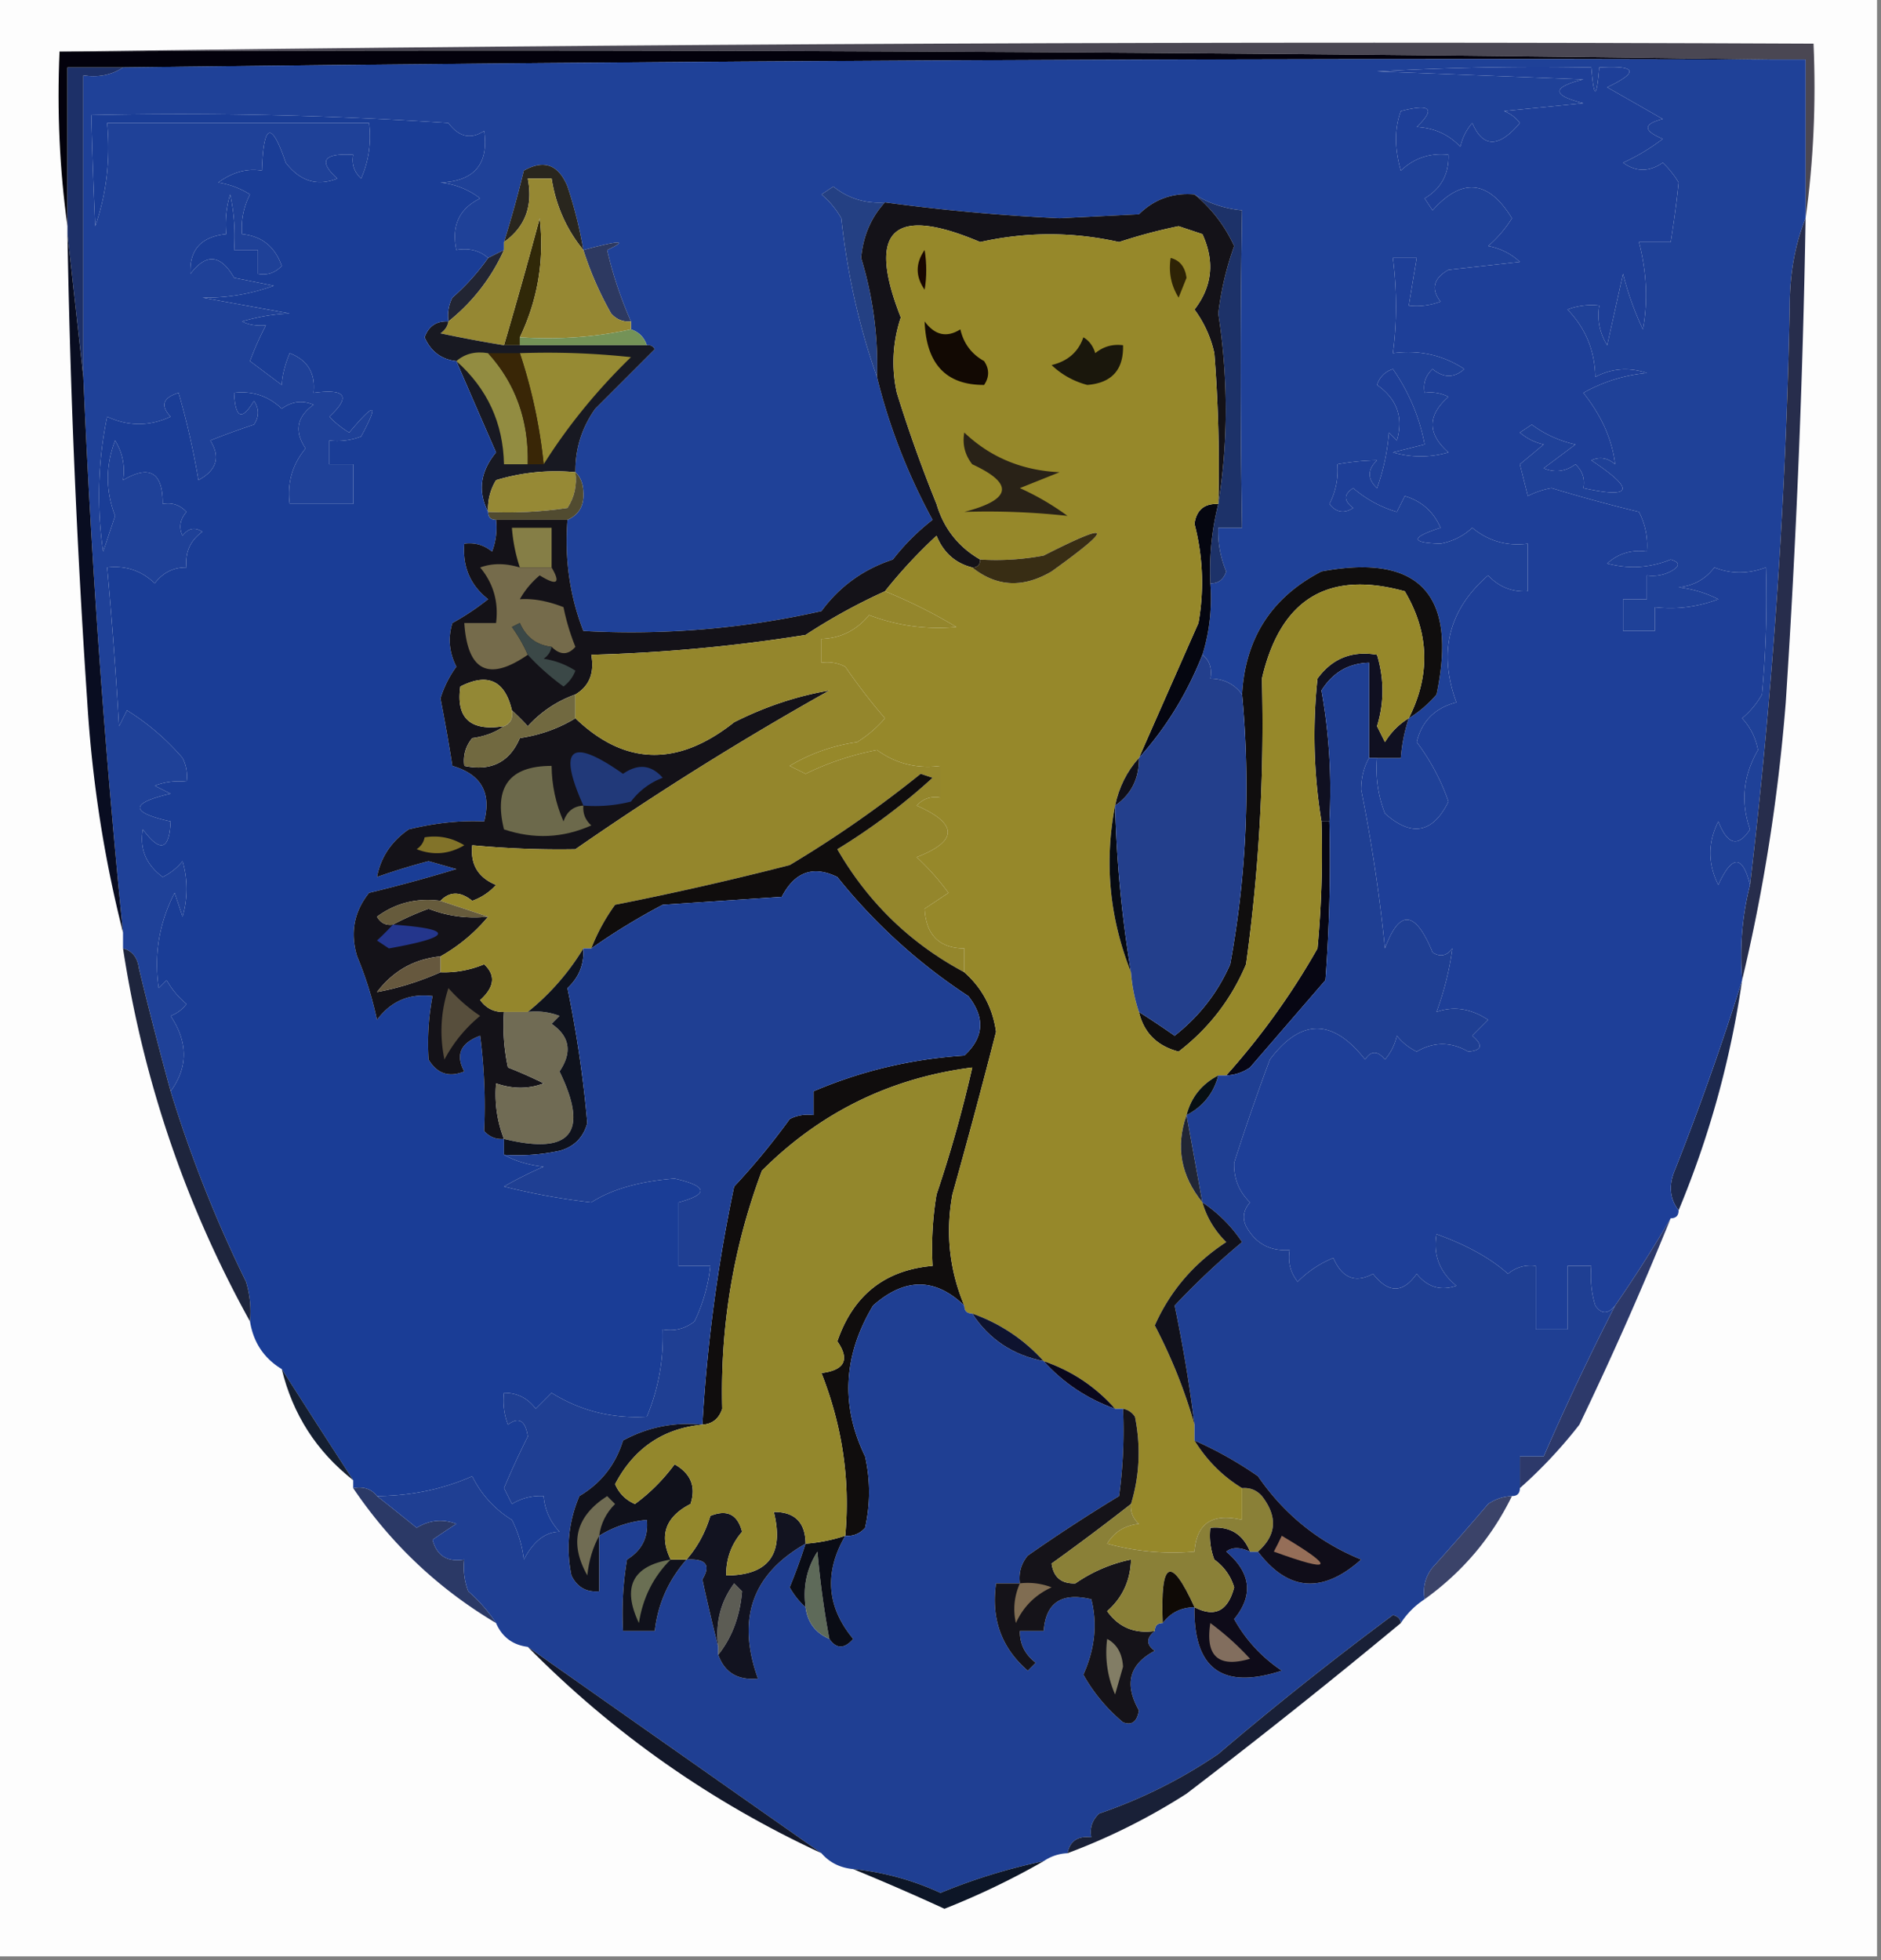 <svg xmlns="http://www.w3.org/2000/svg" width="237" height="247" style="shape-rendering:geometricPrecision;text-rendering:geometricPrecision;image-rendering:optimizeQuality;fill-rule:evenodd;clip-rule:evenodd"><rect width="100%" height="100%" fill="#808080" stroke="none"/><path style="opacity:1" fill="#fdfdfd" d="M-.5-.5h237v247H-.5V-.5z"/><path style="opacity:1" fill="#4a4753" d="M7.5 6.5c73.498-1 147.165-1.333 221-1 .325 7.52-.008 14.852-1 22v-20h-4c-71.831-1-143.831-1.333-216-1z"/><path style="opacity:1" fill="#03010c" d="M7.5 6.5c72.169-.333 144.169 0 216 1-69.337-.19-138.67.144-208 1h-7v20c-.992-7.148-1.325-14.48-1-22z"/><path style="opacity:1" fill="#1f4198" d="M223.5 7.5h4v20c-1.322 3.268-1.989 6.935-2 11a745.432 745.432 0 0 1-5 73c-.939-3.808-2.272-3.808-4 0-1.333-2.667-1.333-5.333 0-8 1.168 2.969 2.501 3.302 4 1-1.205-3.425-.871-6.758 1-10-.29-1.544-.956-2.877-2-4a10.756 10.756 0 0 0 2.5-3c.499-5.323.666-10.656.5-16-2.252.833-4.419.833-6.5 0-1.098 1.468-2.598 2.3-4.5 2.5 1.756.202 3.422.702 5 1.5a16.868 16.868 0 0 1-8 1v3h-4v-4h3v-3a4.932 4.932 0 0 0 3-.5c1.196-.654 1.196-1.154 0-1.5-2.603 1.062-5.27 1.228-8 .5 1.405-1.27 3.071-1.77 5-1.5a9.107 9.107 0 0 0-1-5 197.988 197.988 0 0 1-11-3 10.31 10.31 0 0 0-3 1l-1-4 3-2.5a6.807 6.807 0 0 1-3-1.5l1.5-1a14.317 14.317 0 0 0 5.5 2.5l-4 3c1.399.595 2.732.428 4-.5.886.825 1.219 1.825 1 3 6.229 1.361 6.562.194 1-3.5 1.049-.492 2.049-.326 3 .5-.371-3.108-1.704-6.108-4-9a19.886 19.886 0 0 1 8-2.5c-2.269-.758-4.436-.591-6.5.5-.059-3.322-1.226-6.156-3.5-8.5a8.435 8.435 0 0 1 4-.5c-.285 1.788.048 3.455 1 5l2-9a38.072 38.072 0 0 0 2.5 7c.654-3.522.487-7.188-.5-11h4c.441-2.731.774-5.231 1-7.5a11.392 11.392 0 0 0-2-2.5c-1.698 1.18-3.365 1.18-5 0a25.866 25.866 0 0 0 5-3c-2.491-1.04-2.491-1.874 0-2.5a2026.472 2026.472 0 0 0-7-4c4.054-1.941 3.72-2.775-1-2.5-.333 4-.667 4-1 0a364.94 364.94 0 0 0-27 .5l26 1c-4 1-4 2 0 3l-10 1a4.451 4.451 0 0 1 2 1.5c-2.647 3.148-4.647 3.148-6 0a6.802 6.802 0 0 0-1.5 3c-1.44-1.546-3.273-2.379-5.5-2.5 2.418-2.31 1.752-2.976-2-2-.802 2.192-.802 4.692 0 7.5 1.673-1.586 3.673-2.253 6-2 .076 2.423-.924 4.256-3 5.5l1 1.5c3.717-4.155 7.05-3.822 10 1a14.984 14.984 0 0 1-3 3.5c1.544.29 2.877.956 4 2l-9 1c-1.894 1.08-2.227 2.413-1 4a8.435 8.435 0 0 1-4 .5l1-6h-3c.52 4.153.52 8.153 0 12 3.307-.437 6.307.23 9 2-1.276 1.145-2.609 1.145-4 0-.886.825-1.219 1.825-1 3a4.932 4.932 0 0 1 3 .5c-2.667 2.333-2.667 4.667 0 7a12.5 12.5 0 0 1-7 0l4-1c-.645-3.43-1.979-6.597-4-9.5-1 .333-1.667 1-2 2 2.521 1.76 3.354 4.093 2.5 7l-1-1a26.722 26.722 0 0 1-1.5 7c-1.231-1.15-1.231-2.317 0-3.5a29.822 29.822 0 0 0-5 .5 9.107 9.107 0 0 1-1 5c.865 1.083 1.865 1.25 3 .5-1.211-.893-1.211-1.726 0-2.5a14.815 14.815 0 0 0 5.5 3l1-2c2.13.64 3.63 1.974 4.5 4-3.786 1.23-3.786 1.896 0 2 1.544-.29 2.877-.956 4-2 2.023 1.673 4.356 2.34 7 2v6c-1.984.117-3.65-.55-5-2-4.977 4.323-6.311 9.656-4 16-2.69.69-4.357 2.357-5 5a27.105 27.105 0 0 1 4 7.5c-1.967 3.99-4.634 4.49-8 1.5a15.418 15.418 0 0 1-1-7h3a20.691 20.691 0 0 1 1-5 14.694 14.694 0 0 0 3.5-3c2.659-12.615-2.174-17.781-14.5-15.5-6.276 3.248-9.609 8.415-10 15.5-.967-1.306-2.301-1.973-4-2 .237-1.291-.096-2.291-1-3 .903-2.891 1.236-5.891 1-9 .997.03 1.664-.47 2-1.5a12.993 12.993 0 0 1-1-5.5h3a1201.284 1201.284 0 0 1 0-40c-2.185-.204-4.185-.87-6-2-2.726-.236-5.059.597-7 2.5l-10 .5a251.346 251.346 0 0 1-22-2c-2.454.18-4.621-.487-6.5-2l-1.5 1a10.756 10.756 0 0 1 2.5 3c.77 7.078 2.27 13.745 4.5 20 1.518 6.203 3.851 12.203 7 18a28.071 28.071 0 0 0-5 5c-3.723 1.23-6.723 3.398-9 6.5a108.737 108.737 0 0 1-30 2.5c-1.713-4.424-2.38-9.09-2-14 1.447-.634 2.113-1.8 2-3.5-.028-1.07-.361-1.903-1-2.5-.04-2.925.793-5.591 2.5-8l7.5-7.5c-.228-.399-.562-.565-1-.5-.333-1-1-1.667-2-2v-1a49.772 49.772 0 0 1-3-9c2.689-1.25 1.689-1.25-3 0a53.081 53.081 0 0 0-2-8c-1.128-2.764-2.962-3.43-5.5-2a140.474 140.474 0 0 1-2.5 9v1l-2 1c-1.068-.934-2.401-1.268-4-1-.645-3.047.355-5.213 3-6.5-1.45-1.117-3.116-1.784-5-2 4.267-.17 6.1-2.337 5.5-6.5-1.68 1.103-3.18.77-4.5-1a507.132 507.132 0 0 0-45-1c.126 4.826.293 9.492.5 14 1.43-4.135 1.93-8.468 1.5-13h33a13.117 13.117 0 0 1-1 7c-.886-.825-1.219-1.825-1-3-3.757-.214-4.424.786-2 3-2.535 1.003-4.702.337-6.5-2-1.798-5.31-2.798-4.976-3 1-1.874-.31-3.707.19-5.5 1.5 1.438.219 2.771.719 4 1.5a9.106 9.106 0 0 0-1 5c2.473.236 4.14 1.57 5 4-.825.886-1.825 1.219-3 1v-3h-3a24.939 24.939 0 0 0-.5-7c-.494 1.634-.66 3.3-.5 5-3.157.317-4.657 1.984-4.5 5 1.974-2.618 3.807-2.452 5.5.5l5 1a24.874 24.874 0 0 1-9 1.5l11 2c-1.924.067-3.924.4-6 1 .762.41 1.762.577 3 .5a37.12 37.12 0 0 0-2 4.5l4 3c.054-1.187.387-2.52 1-4 2.273.875 3.273 2.542 3 5 4.084-.555 4.75.445 2 3a11.383 11.383 0 0 0 2.5 2c3.297-3.934 3.797-3.768 1.5.5a8.434 8.434 0 0 1-4 .5v3h3v5h-8c-.34-2.644.327-4.977 2-7-1.453-2.144-1.12-3.977 1-5.5-1.399-.595-2.732-.428-4 .5-1.679-1.605-3.679-2.271-6-2 .15 3.218.984 3.551 2.5 1 .667 1 .667 2 0 3a99.82 99.82 0 0 0-5.5 2c1.303 2.09.803 3.756-1.5 5a96.39 96.39 0 0 0-2.5-11c-1.981.605-2.315 1.605-1 3-2.668 1.238-5.334 1.238-8 0a48.728 48.728 0 0 0-.5 17l1.5-4.5c-1.21-3.174-1.21-6.341 0-9.5.952 1.545 1.285 3.212 1 5 3.361-1.984 5.028-.984 5 3 1.175-.219 2.175.114 3 1-.826.951-.992 1.951-.5 3 .718-.95 1.55-1.117 2.5-.5-1.537 1.11-2.203 2.61-2 4.5-1.643-.02-2.976.647-4 2-1.679-1.605-3.679-2.271-6-2 .61 6.65 1.11 13.316 1.5 20l1-2a30.318 30.318 0 0 1 7 6c.483.948.65 1.948.5 3a8.434 8.434 0 0 0-4 .5l2 1c-5.152 1.194-5.152 2.36 0 3.5-.156 3.635-1.322 3.968-3.5 1-.436 2.436.397 4.436 2.5 6a7.253 7.253 0 0 0 2.5-2 12.5 12.5 0 0 1 0 7l-1-3c-1.953 3.807-2.62 7.807-2 12l1-1a10.76 10.76 0 0 0 2.5 3 4.458 4.458 0 0 1-2 1.5c2.205 3.321 2.205 6.488 0 9.5a539.83 539.83 0 0 1-4-15.5c-.184-1.376-.85-2.209-2-2.5v-2a1234.191 1234.191 0 0 1-5-70v-38c1.915.284 3.581-.049 5-1 69.33-.856 138.663-1.19 208-1z"/><path style="opacity:1" fill="#1d3068" d="M15.5 8.5c-1.419.951-3.085 1.284-5 1v38l-2-18v-21h7z"/><path style="opacity:1" fill="#29261e" d="M73.5 31.5c-2.125-2.588-3.458-5.588-4-9h-3c.672 3.442-.328 6.109-3 8a140.474 140.474 0 0 0 2.5-9c2.538-1.43 4.372-.764 5.5 2a53.081 53.081 0 0 1 2 8z"/><path style="opacity:1" fill="#2d3961" d="M79.5 40.5c-.996.086-1.83-.248-2.5-1a42.28 42.28 0 0 1-3.5-8c4.689-1.25 5.689-1.25 3 0a49.772 49.772 0 0 0 3 9z"/><path style="opacity:1" fill="#222533" d="M63.5 31.5a24.18 24.18 0 0 1-7 9 4.932 4.932 0 0 1 .5-3 28.269 28.269 0 0 0 4.5-5l2-1z"/><path style="opacity:1" fill="#302808" d="M65.5 42.5v1h-2a675.546 675.546 0 0 0 4.5-16c.605 5.246-.229 10.246-2.5 15z"/><path style="opacity:1" fill="#968833" d="M73.5 31.5a42.28 42.28 0 0 0 3.5 8c.67.752 1.504 1.086 2.5 1v1c-4.47.986-9.137 1.32-14 1 2.271-4.754 3.105-9.754 2.5-15a675.546 675.546 0 0 1-4.5 16 168.19 168.19 0 0 1-8-1.5c.556-.383.89-.883 1-1.5a24.18 24.18 0 0 0 7-9v-1c2.672-1.891 3.672-4.558 3-8h3c.542 3.412 1.875 6.412 4 9z"/><path style="opacity:1" fill="#1d3269" d="M150.5 24.5c1.815 1.13 3.815 1.796 6 2a1201.284 1201.284 0 0 0 0 40h-3c-.067 1.9.267 3.734 1 5.5-.336 1.03-1.003 1.53-2 1.5a34.163 34.163 0 0 1 1-10c1.253-7.845 1.253-15.845 0-24a38.697 38.697 0 0 1 2-8.5c-1.191-2.578-2.857-4.745-5-6.5z"/><path style="opacity:1" fill="#244083" d="M111.5 25.5c-1.741 1.886-2.741 4.22-3 7a45.944 45.944 0 0 1 2 15c-2.23-6.255-3.73-12.922-4.5-20a10.756 10.756 0 0 0-2.5-3l1.5-1c1.879 1.513 4.046 2.18 6.5 2z"/><path style="opacity:1" fill="#749257" d="M79.5 41.5c1 .333 1.667 1 2 2h-16v-1c4.863.32 9.53-.014 14-1z"/><path style="opacity:1" fill="#181922" d="M56.5 40.5c-.11.617-.444 1.117-1 1.5a168.19 168.19 0 0 0 8 1.5h18c.438-.065.772.101 1 .5L75 51.5c-1.707 2.409-2.54 5.075-2.5 8a25.87 25.87 0 0 0-10 1 6.845 6.845 0 0 0-1 4c-1.326-2.58-.993-5.08 1-7.5a2146.26 2146.26 0 0 1-5-11.5c-1.884-.212-3.217-1.212-4-3 .505-1.419 1.505-2.085 3-2z"/><path style="opacity:1" fill="#968a33" d="M65.5 44.5c4.678-.166 9.345 0 14 .5-4.303 4.182-7.97 8.682-11 13.5a65.485 65.485 0 0 0-3-14z"/><path style="opacity:1" fill="#928c41" d="M57.5 45.5c1.068-.934 2.401-1.268 4-1 3.474 3.823 5.14 8.49 5 14h-3c-.103-5.207-2.103-9.54-6-13z"/><path style="opacity:1" fill="#392606" d="M61.5 44.5h4a65.485 65.485 0 0 1 3 14h-2c.14-5.51-1.526-10.177-5-14z"/><path style="opacity:1" fill="#968935" d="M72.5 59.5c.213 1.644-.12 3.144-1 4.5-3.317.498-6.65.665-10 .5a6.845 6.845 0 0 1 1-4 25.87 25.87 0 0 1 10-1z"/><path style="opacity:1" fill="#514b30" d="M72.5 59.5c.639.597.972 1.43 1 2.5.113 1.7-.553 2.866-2 3.5h-9c-.667 0-1-.333-1-1 3.35.165 6.683-.002 10-.5.88-1.356 1.213-2.856 1-4.5z"/><path style="opacity:1" fill="#1a3d96" d="M61.5 32.5a28.269 28.269 0 0 1-4.5 5 4.932 4.932 0 0 0-.5 3c-1.495-.085-2.495.581-3 2 .783 1.788 2.116 2.788 4 3a2146.26 2146.26 0 0 0 5 11.5c-1.993 2.42-2.326 4.92-1 7.5 0 .667.333 1 1 1a8.434 8.434 0 0 1-.5 4c-1.011-.837-2.178-1.17-3.5-1-.238 2.908.762 5.242 3 7a32.367 32.367 0 0 1-4.5 3c-.576 1.877-.41 3.71.5 5.5a13.487 13.487 0 0 0-2 4 226.745 226.745 0 0 1 1.5 8.5c3.619 1.052 4.952 3.385 4 7-3.019-.146-6.185.188-9.5 1-2.19 1.507-3.524 3.507-4 6a82.523 82.523 0 0 1 6.5-2l3.5 1a195.91 195.91 0 0 1-11 3c-1.895 2.367-2.395 5.034-1.5 8a45.253 45.253 0 0 1 2.5 8c1.746-2.354 4.08-3.354 7-3a31.608 31.608 0 0 0-.5 8c1.066 1.783 2.566 2.283 4.5 1.5-1.147-2.085-.48-3.585 2-4.5.515 3.953.681 7.953.5 12 .67.752 1.504 1.086 2.5 1v2c1.452.802 3.118 1.302 5 1.5a48.195 48.195 0 0 0-5 2.5 83.792 83.792 0 0 0 11 2c2.574-1.655 6.074-2.655 10.5-3 4.174.958 4.34 1.958.5 3v8h4a21.032 21.032 0 0 1-2 7c-1.189.929-2.522 1.262-4 1 .12 3.847-.547 7.514-2 11-4.361.263-8.361-.737-12-3l-2 2c-1.024-1.353-2.357-2.02-4-2a8.435 8.435 0 0 0 .5 4c1.367-1.024 2.2-.524 2.5 1.5a109.252 109.252 0 0 0-3 6.5l1 2a6.845 6.845 0 0 1 4-1c.126 1.7.793 3.2 2 4.5-1.768.006-3.268 1.173-4.5 3.5a14.729 14.729 0 0 0-1.5-5 13.27 13.27 0 0 1-5-5.5c-3.682 1.633-7.682 2.467-12 2.5-.709-.904-1.709-1.237-3-1v-1a2493.857 2493.857 0 0 1-9-14c-2.238-1.353-3.571-3.353-4-6a12.935 12.935 0 0 0-.5-5 163.259 163.259 0 0 1-9.5-24c2.205-3.012 2.205-6.179 0-9.5a4.458 4.458 0 0 0 2-1.5 10.76 10.76 0 0 1-2.5-3l-1 1c-.62-4.193.047-8.193 2-12l1 3a12.5 12.5 0 0 0 0-7 7.253 7.253 0 0 1-2.5 2c-2.103-1.564-2.936-3.564-2.5-6 2.178 2.968 3.344 2.635 3.5-1-5.152-1.14-5.152-2.306 0-3.5l-2-1a8.434 8.434 0 0 1 4-.5 4.932 4.932 0 0 0-.5-3 30.318 30.318 0 0 0-7-6l-1 2c-.39-6.684-.89-13.35-1.5-20 2.321-.271 4.321.395 6 2 1.024-1.353 2.357-2.02 4-2-.203-1.89.463-3.39 2-4.5-.95-.617-1.782-.45-2.5.5-.492-1.049-.326-2.049.5-3-.825-.886-1.825-1.219-3-1 .028-3.984-1.639-4.984-5-3 .285-1.788-.048-3.455-1-5-1.21 3.159-1.21 6.326 0 9.5L13 69.5a48.728 48.728 0 0 1 .5-17c2.666 1.238 5.332 1.238 8 0-1.315-1.395-.981-2.395 1-3a96.39 96.39 0 0 1 2.5 11c2.303-1.244 2.803-2.91 1.5-5a99.82 99.82 0 0 1 5.5-2c.667-1 .667-2 0-3-1.516 2.551-2.35 2.218-2.5-1 2.321-.271 4.321.395 6 2 1.268-.928 2.601-1.095 4-.5-2.12 1.523-2.453 3.356-1 5.5-1.673 2.023-2.34 4.356-2 7h8v-5h-3v-3a8.434 8.434 0 0 0 4-.5c2.297-4.268 1.797-4.434-1.5-.5a11.383 11.383 0 0 1-2.5-2c2.75-2.555 2.084-3.555-2-3 .273-2.458-.727-4.125-3-5-.613 1.48-.946 2.813-1 4l-4-3a37.12 37.12 0 0 1 2-4.5c-1.238.077-2.238-.09-3-.5 2.076-.6 4.076-.933 6-1l-11-2c3.06.06 6.06-.44 9-1.5l-5-1c-1.693-2.952-3.526-3.118-5.5-.5-.157-3.016 1.343-4.683 4.5-5-.16-1.7.006-3.366.5-5 .497 2.31.663 4.643.5 7h3v3c1.175.219 2.175-.114 3-1-.86-2.43-2.527-3.764-5-4a9.106 9.106 0 0 1 1-5 10.253 10.253 0 0 0-4-1.5c1.793-1.31 3.626-1.81 5.5-1.5.202-5.976 1.202-6.31 3-1 1.798 2.337 3.965 3.003 6.5 2-2.424-2.214-1.757-3.214 2-3-.219 1.175.114 2.175 1 3a13.117 13.117 0 0 0 1-7h-33c.43 4.532-.07 8.865-1.5 13a706.247 706.247 0 0 1-.5-14c15.015-.333 30.015 0 45 1 1.32 1.77 2.82 2.103 4.5 1 .6 4.163-1.233 6.33-5.5 6.5 1.884.216 3.55.883 5 2-2.645 1.287-3.645 3.453-3 6.5 1.599-.268 2.932.066 4 1z"/><path style="opacity:1" fill="#141218" d="M150.5 24.5c2.143 1.755 3.809 3.922 5 6.5a38.697 38.697 0 0 0-2 8.5c1.253 8.155 1.253 16.155 0 24 .166-6.342 0-12.675-.5-19a14.442 14.442 0 0 0-2.5-5.5c2.245-2.896 2.578-6.063 1-9.5l-3-1c-2.54.52-5.04 1.187-7.5 2-5.838-1.308-11.671-1.308-17.5 0-11.002-4.679-14.336-1.512-10 9.5a17.65 17.65 0 0 0-.5 9.5c1.47 4.743 3.136 9.41 5 14 .907 3.072 2.74 5.406 5.5 7 0 .667-.333 1-1 1-2.124-.531-3.624-1.865-4.5-4a63.067 63.067 0 0 0-6.5 7 73.62 73.62 0 0 0-10 5.5 205.92 205.92 0 0 1-27 2.5c.423 2.281-.244 3.948-2 5-2.315.827-4.315 2.16-6 4a30.943 30.943 0 0 0-2-2c-.885-3.763-3.052-4.763-6.5-3-.563 4.002 1.27 5.669 5.5 5-1.108.79-2.442 1.29-4 1.5-.837 1.011-1.17 2.178-1 3.5 3.364.71 5.697-.456 7-3.5 2.56-.384 4.894-1.217 7-2.5 6.222 5.972 12.889 6.14 20 .5 3.9-1.967 7.901-3.3 12-4a393.744 393.744 0 0 0-32 20c-4.319.076-8.652-.091-13-.5-.256 2.412.744 4.079 3 5a7.292 7.292 0 0 1-3 2c-1.495-1.205-2.828-1.205-4 0-2.982-.396-5.649.271-8 2 .457.798 1.124 1.131 2 1a36.287 36.287 0 0 1 4.5-2c2.38.935 4.88 1.268 7.5 1a21.424 21.424 0 0 1-6 5c-3.308.331-5.975 1.831-8 4.5 2.685-.494 5.352-1.327 8-2.5 1.9.067 3.734-.267 5.5-1 1.479 1.373 1.312 2.873-.5 4.5.744 1.039 1.744 1.539 3 1.5-.163 2.357.003 4.69.5 7a54.48 54.48 0 0 1 4.5 2c-1.901.731-3.901.731-6 0-.202 2.45.131 4.783 1 7-.996.086-1.83-.248-2.5-1a68.898 68.898 0 0 0-.5-12c-2.48.915-3.147 2.415-2 4.5-1.934.783-3.434.283-4.5-1.5a31.608 31.608 0 0 1 .5-8c-2.92-.354-5.254.646-7 3a45.253 45.253 0 0 0-2.5-8c-.895-2.966-.395-5.633 1.5-8a195.91 195.91 0 0 0 11-3l-3.5-1a82.523 82.523 0 0 0-6.5 2c.476-2.493 1.81-4.493 4-6 3.315-.812 6.481-1.146 9.5-1 .952-3.615-.381-5.948-4-7a226.745 226.745 0 0 0-1.5-8.5 13.487 13.487 0 0 1 2-4c-.91-1.79-1.076-3.623-.5-5.5a32.367 32.367 0 0 0 4.5-3c-2.238-1.758-3.238-4.092-3-7 1.322-.17 2.489.163 3.5 1a8.434 8.434 0 0 0 .5-4h9c-.38 4.91.287 9.576 2 14a108.737 108.737 0 0 0 30-2.5c2.277-3.102 5.277-5.27 9-6.5a28.071 28.071 0 0 1 5-5c-3.149-5.797-5.482-11.797-7-18a45.944 45.944 0 0 0-2-15c.259-2.78 1.259-5.114 3-7a251.346 251.346 0 0 0 22 2l10-.5c1.941-1.903 4.274-2.736 7-2.5z"/><path style="opacity:1" fill="#857e46" d="M69.5 71.5h-4a20.677 20.677 0 0 1-1-5h5v5z"/><path style="opacity:1" fill="#090d21" d="m8.5 29.5 2 18c1.002 23.37 2.67 46.704 5 70-2.386-9.385-3.886-19.052-4.5-29a1179.263 1179.263 0 0 1-2.5-59z"/><path style="opacity:1" fill="#100e0e" d="M177.5 90.5c2.758-5.447 2.591-10.78-.5-16-9.687-2.682-15.687.985-18 11a221.272 221.272 0 0 1-2 36c-1.877 4.428-4.71 8.095-8.5 11-2.712-.712-4.379-2.379-5-5 1.493.945 2.993 1.945 4.5 3 3.101-2.431 5.434-5.431 7-9a123.633 123.633 0 0 0 1.5-34c.391-7.085 3.724-12.252 10-15.5 12.326-2.281 17.159 2.885 14.5 15.5a14.694 14.694 0 0 1-3.5 3z"/><path style="opacity:1" fill="#756b4b" d="M65.5 71.5h4c1.178 2.007.678 2.34-1.5 1a10.76 10.76 0 0 0-2.5 3c1.672-.113 3.506.22 5.5 1a28.04 28.04 0 0 0 1.5 5c-.925 1.062-1.925 1.062-3 0-1.884-.212-3.217-1.212-4-3l-1 .5a18.492 18.492 0 0 1 2 3.5c-4.925 3.405-7.592 2.071-8-4h4c.34-2.644-.327-4.978-2-7 1.503-.552 3.17-.552 5 0z"/><path style="opacity:1" fill="#3b4847" d="M69.5 81.5c-.11.617-.444 1.117-1 1.5 1.438.219 2.771.719 4 1.5a4.452 4.452 0 0 1-1.5 2c-1.698-1.24-3.198-2.574-4.5-4a18.492 18.492 0 0 0-2-3.5l1-.5c.783 1.788 2.116 2.788 4 3z"/><path style="opacity:1" fill="#938835" d="M64.5 89.5c.172.992-.162 1.658-1 2-4.23.669-6.063-.998-5.5-5 3.448-1.763 5.615-.763 6.5 3z"/><path style="opacity:1" fill="#050610" d="M153.5 63.5a34.163 34.163 0 0 0-1 10c.236 3.109-.097 6.109-1 9-1.945 4.912-4.612 9.246-8 13 2.471-5.615 4.971-11.281 7.5-17a29.13 29.13 0 0 0-.5-12.5c.248-1.75 1.248-2.582 3-2.5z"/><path style="opacity:1" fill="#716940" d="M72.5 87.5v3c-2.106 1.283-4.44 2.116-7 2.5-1.303 3.044-3.636 4.21-7 3.5-.17-1.322.163-2.489 1-3.5 1.558-.21 2.892-.71 4-1.5.838-.342 1.172-1.008 1-2 .651.59 1.318 1.257 2 2 1.685-1.84 3.685-3.173 6-4z"/><path style="opacity:1" fill="#101021" d="M177.5 90.5a20.691 20.691 0 0 0-1 5h-4v-12c-2.584.069-4.584 1.236-6 3.5a70.904 70.904 0 0 1 1 16.5h-1a67.188 67.188 0 0 1-.5-18c1.848-2.541 4.348-3.541 7.5-3 .912 3.035.912 6.035 0 9l1 2c.788-1.27 1.788-2.27 3-3z"/><path style="opacity:1" fill="#272d4c" d="M227.5 27.5a1260.603 1260.603 0 0 1-2.5 61c-.948 11.95-2.781 23.616-5.5 35-.317-4.202.017-8.202 1-12a745.432 745.432 0 0 0 5-73c.011-4.065.678-7.732 2-11z"/><path style="opacity:1" fill="#94862c" d="M111.5 74.5a63.986 63.986 0 0 1 9 4.5c-3.756.35-7.423-.15-11-1.5-1.571 1.915-3.571 2.915-6 3v3a4.932 4.932 0 0 1 3 .5 74.346 74.346 0 0 0 5 6.5 15.05 15.05 0 0 1-3.5 3c-3.079.443-5.912 1.443-8.5 3l2 1a35.732 35.732 0 0 1 9-3c2.368 1.723 5.034 2.39 8 2v4c-1.175-.219-2.175.114-3 1 5.224 2.301 5.224 4.468 0 6.5a31.168 31.168 0 0 1 4 4.5l-3 2c.178 3.304 1.844 4.971 5 5v3c-6.787-3.619-12.12-8.786-16-15.5a78.664 78.664 0 0 0 12-9l-1.5-.5A143.207 143.207 0 0 1 99.5 109a401.09 401.09 0 0 1-22 5 24.28 24.28 0 0 0-3 5.5h-1a30.566 30.566 0 0 1-7 8h-3c-1.256.039-2.256-.461-3-1.5 1.812-1.627 1.979-3.127.5-4.5a12.993 12.993 0 0 1-5.5 1v-2a21.424 21.424 0 0 0 6-5l-6-2c1.172-1.205 2.505-1.205 4 0a7.292 7.292 0 0 0 3-2c-2.256-.921-3.256-2.588-3-5 4.348.409 8.681.576 13 .5a393.744 393.744 0 0 1 32-20c-4.099.7-8.1 2.033-12 4-7.111 5.64-13.778 5.472-20-.5v-3c1.756-1.052 2.423-2.719 2-5a205.92 205.92 0 0 0 27-2.5 73.62 73.62 0 0 1 10-5.5z"/><path style="opacity:1" fill="#6c694b" d="M73.5 101.5c-.086.996.248 1.829 1 2.5-3.563 1.596-7.23 1.763-11 .5-1.316-5.336.684-8.003 6-8 .023 2.427.523 4.76 1.5 7 .417-1.256 1.25-1.923 2.5-2z"/><path style="opacity:1" fill="#213979" d="M73.5 101.5c-3.267-7.313-1.6-8.646 5-4 1.892-1.313 3.559-1.146 5 .5a8.905 8.905 0 0 0-4 3 18.452 18.452 0 0 1-6 .5z"/><path style="opacity:1" fill="#827329" d="M53.5 105.5c1.788-.285 3.455.048 5 1-1.921 1.141-3.921 1.308-6 .5.556-.383.89-.883 1-1.5z"/><path style="opacity:1" fill="#665b3c" d="m55.5 113.5 6 2c-2.62.268-5.12-.065-7.5-1a36.287 36.287 0 0 0-4.5 2c-.876.131-1.543-.202-2-1 2.351-1.729 5.018-2.396 8-2z"/><path style="opacity:1" fill="#24368c" d="M49.5 116.5c7.754.551 7.588 1.551-.5 3l-1.5-1a31.12 31.12 0 0 0 2-2z"/><path style="opacity:1" fill="#070613" d="M166.5 103.5h1c.166 6.675 0 13.342-.5 20l-9.5 11a5.576 5.576 0 0 1-3 1 91.836 91.836 0 0 0 11.5-16c.499-5.323.666-10.656.5-16z"/><path style="opacity:1" fill="#66583e" d="M55.5 120.5v2c-2.648 1.173-5.315 2.006-8 2.5 2.025-2.669 4.692-4.169 8-4.5z"/><path style="opacity:1" fill="#574e3c" d="M56.5 124.5a20.682 20.682 0 0 0 4 3.5 17.833 17.833 0 0 0-4.5 5.5c-.634-3.055-.468-6.055.5-9z"/><path style="opacity:1" fill="#706b54" d="M63.5 127.5h3a8.43 8.43 0 0 1 4 .5l-1 1c2.297 1.58 2.63 3.58 1 6 3.762 7.742 1.428 10.575-7 8.5-.869-2.217-1.202-4.55-1-7 2.099.731 4.099.731 6 0a54.48 54.48 0 0 0-4.5-2 24.939 24.939 0 0 1-.5-7z"/><path style="opacity:1" fill="#0f121c" d="M73.5 119.5c.117 1.984-.55 3.65-2 5a148.388 148.388 0 0 1 2.5 17c-.5 1.833-1.667 3-3.5 3.5-2.31.497-4.643.663-7 .5v-2c8.428 2.075 10.762-.758 7-8.5 1.63-2.42 1.297-4.42-1-6l1-1a8.43 8.43 0 0 0-4-.5 30.566 30.566 0 0 0 7-8z"/><path style="opacity:1" fill="#100d0d" d="M121.5 122.5c2.239 1.977 3.573 4.477 4 7.5a928.456 928.456 0 0 1-5.5 20.5c-.882 4.853-.382 9.519 1.5 14-3.675-3.535-7.508-3.535-11.5 0-3.767 6.293-4.101 12.626-1 19 .667 3 .667 6 0 9-.671.752-1.504 1.086-2.5 1 .638-6.973-.362-13.806-3-20.5 2.928-.36 3.594-1.693 2-4 2.011-5.822 6.011-8.989 12-9.5a40.914 40.914 0 0 1 .5-9 162.07 162.07 0 0 0 4.5-16c-10.311 1.318-19.144 5.651-26.5 13-3.6 9.604-5.267 19.604-5 30-.417 1.256-1.25 1.923-2.5 2a201.36 201.36 0 0 1 4-30 87.534 87.534 0 0 0 7-8.5 4.934 4.934 0 0 1 3-.5v-3c6.034-2.575 12.367-4.075 19-4.5 2.484-2.284 2.651-4.784.5-7.5a70.74 70.74 0 0 1-16.5-15c-3.038-1.483-5.372-.65-7 2.5l-15 1a81.957 81.957 0 0 0-9 5.5 24.28 24.28 0 0 1 3-5.5 401.09 401.09 0 0 0 22-5A143.207 143.207 0 0 0 116 97.5l1.5.5a78.664 78.664 0 0 1-12 9c3.88 6.714 9.213 11.881 16 15.5z"/><path style="opacity:1" fill="#1d294e" d="M219.5 123.5a119.69 119.69 0 0 1-8 29c-1.113-1.446-1.28-3.113-.5-5a338.322 338.322 0 0 0 8.5-24z"/><path style="opacity:1" fill="#1e253d" d="M15.5 119.5c1.15.291 1.816 1.124 2 2.5a539.83 539.83 0 0 0 4 15.5 163.259 163.259 0 0 0 9.5 24c.494 1.634.66 3.301.5 5-8.1-14.631-13.433-30.298-16-47z"/><path style="opacity:1" fill="#1e3f98" d="M220.5 111.5c-.983 3.798-1.317 7.798-1 12a338.322 338.322 0 0 1-8.5 24c-.78 1.887-.613 3.554.5 5 0 .667-.333 1-1 1a171.408 171.408 0 0 1-7 11c-.897 1.098-1.73 1.098-2.5 0a12.93 12.93 0 0 1-.5-5h-3v8h-4v-8c-1.322-.17-2.489.163-3.5 1-2.169-1.951-5.169-3.618-9-5-.458 2.596.375 4.763 2.5 6.5-1.979.684-3.646.184-5-1.5-1.742 2.473-3.575 2.473-5.5 0-2.234 1.205-3.901.539-5-2a13.315 13.315 0 0 0-4.5 3c-.929-1.189-1.262-2.522-1-4-2.481.177-4.314-.823-5.5-3-.492-1.049-.326-2.049.5-3-1.396-1.352-2.063-3.019-2-5a298.364 298.364 0 0 1 4.5-13c3.912-5.201 7.912-5.201 12 0 .741-1.141 1.575-1.141 2.5 0a6.802 6.802 0 0 0 1.5-3 7.248 7.248 0 0 0 2.5 2c2.148-1.258 4.315-1.258 6.5 0 1.727-.146 1.894-.813.5-2l2-2c-2.155-1.428-4.321-1.761-6.5-1a38.19 38.19 0 0 0 2-8c-.718.951-1.551 1.117-2.5.5-2.174-5.318-4.174-5.485-6-.5a205.73 205.73 0 0 0-3-20c.011-1.545.344-2.878 1-4h1a15.418 15.418 0 0 0 1 7c3.366 2.99 6.033 2.49 8-1.5a27.105 27.105 0 0 0-4-7.5c.643-2.643 2.31-4.31 5-5-2.311-6.344-.977-11.677 4-16 1.35 1.45 3.016 2.117 5 2v-6c-2.644.34-4.977-.327-7-2-1.123 1.044-2.456 1.71-4 2-3.786-.104-3.786-.77 0-2-.87-2.026-2.37-3.36-4.5-4l-1 2a14.815 14.815 0 0 1-5.5-3c-1.211.774-1.211 1.607 0 2.5-1.135.75-2.135.583-3-.5a9.107 9.107 0 0 0 1-5 29.822 29.822 0 0 1 5-.5c-1.231 1.183-1.231 2.35 0 3.5a26.722 26.722 0 0 0 1.5-7l1 1c.854-2.907.021-5.24-2.5-7 .333-1 1-1.667 2-2 2.021 2.903 3.355 6.07 4 9.5l-4 1a12.5 12.5 0 0 0 7 0c-2.667-2.333-2.667-4.667 0-7a4.932 4.932 0 0 0-3-.5c-.219-1.175.114-2.175 1-3 1.391 1.145 2.724 1.145 4 0-2.693-1.77-5.693-2.437-9-2 .52-3.847.52-7.847 0-12h3l-1 6a8.435 8.435 0 0 0 4-.5c-1.227-1.587-.894-2.92 1-4l9-1c-1.123-1.044-2.456-1.71-4-2a14.984 14.984 0 0 0 3-3.5c-2.95-4.822-6.283-5.155-10-1l-1-1.5c2.076-1.244 3.076-3.077 3-5.5-2.327-.253-4.327.414-6 2-.802-2.808-.802-5.308 0-7.5 3.752-.976 4.418-.31 2 2 2.227.121 4.06.954 5.5 2.5a6.802 6.802 0 0 1 1.5-3c1.353 3.148 3.353 3.148 6 0a4.451 4.451 0 0 0-2-1.5l10-1c-4-1-4-2 0-3l-26-1a364.94 364.94 0 0 1 27-.5c.333 4 .667 4 1 0 4.72-.275 5.054.559 1 2.5 2.328 1.324 4.661 2.657 7 4-2.491.626-2.491 1.46 0 2.5a25.866 25.866 0 0 1-5 3c1.635 1.18 3.302 1.18 5 0a11.392 11.392 0 0 1 2 2.5 125.326 125.326 0 0 1-1 7.5h-4c.987 3.812 1.154 7.478.5 11a38.072 38.072 0 0 1-2.5-7l-2 9c-.952-1.545-1.285-3.212-1-5a8.435 8.435 0 0 0-4 .5c2.274 2.344 3.441 5.178 3.5 8.5 2.064-1.091 4.231-1.258 6.5-.5a19.886 19.886 0 0 0-8 2.5c2.296 2.892 3.629 5.892 4 9-.951-.826-1.951-.992-3-.5 5.562 3.694 5.229 4.861-1 3.5.219-1.175-.114-2.175-1-3-1.268.928-2.601 1.095-4 .5l4-3a14.317 14.317 0 0 1-5.5-2.5l-1.5 1a6.807 6.807 0 0 0 3 1.5l-3 2.5 1 4a10.31 10.31 0 0 1 3-1 197.988 197.988 0 0 0 11 3 9.107 9.107 0 0 1 1 5c-1.929-.27-3.595.23-5 1.5 2.73.728 5.397.562 8-.5 1.196.346 1.196.846 0 1.5a4.932 4.932 0 0 1-3 .5v3h-3v4h4v-3c2.747.313 5.414-.02 8-1a14.729 14.729 0 0 0-5-1.5c1.902-.2 3.402-1.032 4.5-2.5 2.081.833 4.248.833 6.5 0a128.508 128.508 0 0 1-.5 16 10.756 10.756 0 0 1-2.5 3c1.044 1.123 1.71 2.456 2 4-1.871 3.242-2.205 6.575-1 10-1.499 2.302-2.832 1.969-4-1-1.333 2.667-1.333 5.333 0 8 1.728-3.808 3.061-3.808 4 0z"/><path style="opacity:1" fill="#96882a" d="M153.5 63.5c-1.752-.082-2.752.75-3 2.5a29.13 29.13 0 0 1 .5 12.5c-2.529 5.719-5.029 11.385-7.5 17-1.508 1.681-2.508 3.681-3 6-1.38 7.151-.713 14.151 2 21a20.69 20.69 0 0 0 1 5c.621 2.621 2.288 4.288 5 5 3.79-2.905 6.623-6.572 8.5-11a221.272 221.272 0 0 0 2-36c2.313-10.015 8.313-13.682 18-11 3.091 5.22 3.258 10.553.5 16-1.212.73-2.212 1.73-3 3l-1-2c.912-2.965.912-5.965 0-9-3.152-.541-5.652.459-7.5 3a67.188 67.188 0 0 0 .5 18 128.507 128.507 0 0 1-.5 16 91.836 91.836 0 0 1-11.5 16h-1c-2.087 1.085-3.42 2.751-4 5-1.395 3.955-.729 7.622 2 11 .548 1.894 1.548 3.56 3 5-4.063 2.652-7.063 6.152-9 10.5 2.125 4.069 3.792 8.235 5 12.5v2c1.573 2.528 3.573 4.528 6 6v4c-3.741-.901-5.741.432-6 4a31.116 31.116 0 0 1-11-1c.881-1.471 2.214-2.304 4-2.5-.752-.671-1.086-1.504-1-2.5 1.089-3.578 1.255-7.245.5-11-.383-.556-.883-.889-1.5-1h-1c-2.451-2.777-5.451-4.777-9-6-2.475-2.741-5.475-4.741-9-6-.667 0-1-.333-1-1-1.882-4.481-2.382-9.147-1.5-14a928.456 928.456 0 0 0 5.5-20.5c-.427-3.023-1.761-5.523-4-7.5v-3c-3.156-.029-4.822-1.696-5-5l3-2a31.168 31.168 0 0 0-4-4.5c5.224-2.032 5.224-4.199 0-6.5.825-.886 1.825-1.219 3-1v-4c-2.966.39-5.632-.277-8-2a35.732 35.732 0 0 0-9 3l-2-1c2.588-1.557 5.421-2.557 8.5-3a15.05 15.05 0 0 0 3.5-3 74.346 74.346 0 0 1-5-6.5 4.932 4.932 0 0 0-3-.5v-3c2.429-.085 4.429-1.085 6-3 3.577 1.35 7.244 1.85 11 1.5a63.986 63.986 0 0 0-9-4.5 63.067 63.067 0 0 1 6.5-7c.876 2.135 2.376 3.469 4.5 4 3.068 2.451 6.401 2.618 10 .5 7.95-5.713 7.617-6.38-1-2a32.438 32.438 0 0 1-8 .5c-2.76-1.594-4.593-3.928-5.5-7a174.588 174.588 0 0 1-5-14 17.65 17.65 0 0 1 .5-9.5c-4.336-11.012-1.002-14.179 10-9.5 5.829-1.308 11.662-1.308 17.5 0 2.46-.813 4.96-1.48 7.5-2l3 1c1.578 3.437 1.245 6.604-1 9.5a14.442 14.442 0 0 1 2.5 5.5c.5 6.325.666 12.658.5 19z"/><path style="opacity:1" fill="#070b13" d="M140.5 101.5a152.28 152.28 0 0 0 2 21c-2.713-6.849-3.38-13.849-2-21z"/><path style="opacity:1" fill="#233f8c" d="M151.5 82.5c.904.709 1.237 1.709 1 3 1.699.027 3.033.694 4 2a123.633 123.633 0 0 1-1.5 34c-1.566 3.569-3.899 6.569-7 9a116.408 116.408 0 0 0-4.5-3 20.69 20.69 0 0 1-1-5 152.28 152.28 0 0 1-2-21c2.039-1.411 3.039-3.411 3-6 3.388-3.754 6.055-8.088 8-13z"/><path style="opacity:1" fill="#100f19" d="M143.5 95.5c.039 2.589-.961 4.589-3 6 .492-2.319 1.492-4.319 3-6z"/><path style="opacity:1" fill="#382d14" d="M122.5 71.5c.667 0 1-.333 1-1a32.438 32.438 0 0 0 8-.5c8.617-4.38 8.95-3.713 1 2-3.599 2.118-6.932 1.951-10-.5z"/><path style="opacity:1" fill="#292217" d="M121.5 54.5c3.269 3.114 7.269 4.78 12 5l-5 2a33.218 33.218 0 0 1 6 3.5 92.103 92.103 0 0 0-13-.5c5.973-1.554 6.306-3.554 1-6-.929-1.189-1.262-2.522-1-4z"/><path style="opacity:1" fill="#1a170c" d="M136.5 42.5c.722.417 1.222 1.084 1.5 2 1.011-.837 2.178-1.17 3.5-1 .082 3.085-1.418 4.752-4.5 5a10.208 10.208 0 0 1-4.5-2.5c2.044-.498 3.378-1.665 4-3.5z"/><path style="opacity:1" fill="#120903" d="M116.5 40.5c1.289 1.748 2.789 2.081 4.5 1 .415 1.79 1.415 3.124 3 4 .667 1 .667 2 0 3-4.803.025-7.303-2.642-7.5-8z"/><path style="opacity:1" fill="#2e2305" d="M147.5 32.5c1.149.291 1.816 1.124 2 2.5l-1 2.5c-.952-1.545-1.285-3.212-1-5z"/><path style="opacity:1" fill="#190700" d="M116.5 31.5c.272 1.729.272 3.395 0 5-1.166-1.667-1.166-3.334 0-5z"/><path style="opacity:1" fill="#2d396a" d="M210.5 153.5a451.53 451.53 0 0 1-11.5 26 59.403 59.403 0 0 1-7.5 8v-4h3a339.236 339.236 0 0 1 9-19 171.408 171.408 0 0 0 7-11z"/><path style="opacity:1" fill="#151f31" d="M35.5 172.5c2.962 4.641 5.962 9.308 9 14-4.611-3.615-7.611-8.282-9-14z"/><path style="opacity:1" fill="#2b3966" d="M44.5 187.5c1.291-.237 2.291.096 3 1a452.84 452.84 0 0 1 5 4c1.598-.985 3.265-1.151 5-.5a129.1 129.1 0 0 0-3 2c.532 2.02 1.865 2.853 4 2.5a8.435 8.435 0 0 0 .5 4 19.555 19.555 0 0 1 3.5 4c-7.24-4.298-13.24-9.965-18-17z"/><path style="opacity:1" fill="#3b4369" d="M190.5 188.5c-2.546 5.219-6.213 9.552-11 13-.262-1.478.071-2.811 1-4a384.994 384.994 0 0 0 7-8 5.576 5.576 0 0 1 3-1z"/><path style="opacity:1" fill="#1f3f93" d="M172.5 95.5c-.656 1.122-.989 2.455-1 4a205.73 205.73 0 0 1 3 20c1.826-4.985 3.826-4.818 6 .5.949.617 1.782.451 2.5-.5a38.19 38.19 0 0 1-2 8c2.179-.761 4.345-.428 6.5 1l-2 2c1.394 1.187 1.227 1.854-.5 2-2.185-1.258-4.352-1.258-6.5 0a7.248 7.248 0 0 1-2.5-2 6.802 6.802 0 0 1-1.5 3c-.925-1.141-1.759-1.141-2.5 0-4.088-5.201-8.088-5.201-12 0a298.364 298.364 0 0 0-4.5 13c-.063 1.981.604 3.648 2 5-.826.951-.992 1.951-.5 3 1.186 2.177 3.019 3.177 5.5 3-.262 1.478.071 2.811 1 4a13.315 13.315 0 0 1 4.5-3c1.099 2.539 2.766 3.205 5 2 1.925 2.473 3.758 2.473 5.5 0 1.354 1.684 3.021 2.184 5 1.5-2.125-1.737-2.958-3.904-2.5-6.5 3.831 1.382 6.831 3.049 9 5 1.011-.837 2.178-1.17 3.5-1v8h4v-8h3a12.93 12.93 0 0 0 .5 5c.77 1.098 1.603 1.098 2.5 0a339.236 339.236 0 0 0-9 19h-3v4c0 .667-.333 1-1 1a5.576 5.576 0 0 0-3 1 384.994 384.994 0 0 1-7 8c-.929 1.189-1.262 2.522-1 4a10.165 10.165 0 0 0-3 3c-.06-.543-.393-.876-1-1a420.08 420.08 0 0 0-22 17.5 62.635 62.635 0 0 1-15 7.5c-.886.825-1.219 1.825-1 3-1.679-.215-2.679.452-3 2a5.727 5.727 0 0 0-3 1 73.106 73.106 0 0 0-13 4 34.338 34.338 0 0 0-11-3c-1.653-.16-2.986-.826-4-2-12.297-8.643-24.63-17.31-37-26-1.904-.238-3.238-1.238-4-3a19.555 19.555 0 0 0-3.5-4 8.435 8.435 0 0 1-.5-4c-2.135.353-3.468-.48-4-2.5a129.1 129.1 0 0 1 3-2c-1.735-.651-3.402-.485-5 .5a452.84 452.84 0 0 0-5-4c4.318-.033 8.318-.867 12-2.5a13.27 13.27 0 0 0 5 5.5 14.729 14.729 0 0 1 1.5 5c1.232-2.327 2.732-3.494 4.5-3.5-1.207-1.3-1.874-2.8-2-4.5a6.845 6.845 0 0 0-4 1l-1-2a109.252 109.252 0 0 1 3-6.5c-.3-2.024-1.133-2.524-2.5-1.5a8.435 8.435 0 0 1-.5-4c1.643-.02 2.976.647 4 2l2-2c3.639 2.263 7.639 3.263 12 3 1.453-3.486 2.12-7.153 2-11 1.478.262 2.811-.071 4-1a21.032 21.032 0 0 0 2-7h-4v-8c3.84-1.042 3.674-2.042-.5-3-4.426.345-7.926 1.345-10.5 3a83.792 83.792 0 0 1-11-2 48.195 48.195 0 0 1 5-2.5c-1.882-.198-3.548-.698-5-1.5 2.357.163 4.69-.003 7-.5 1.833-.5 3-1.667 3.5-3.5a148.388 148.388 0 0 0-2.5-17c1.45-1.35 2.117-3.016 2-5h1a81.957 81.957 0 0 1 9-5.5l15-1c1.628-3.15 3.962-3.983 7-2.5a70.74 70.74 0 0 0 16.5 15c2.151 2.716 1.984 5.216-.5 7.5-6.633.425-12.966 1.925-19 4.5v3a4.934 4.934 0 0 0-3 .5 87.534 87.534 0 0 1-7 8.5 201.36 201.36 0 0 0-4 30c-3.554-.35-6.888.316-10 2-.937 3.048-2.77 5.381-5.5 7-1.368 3.238-1.701 6.572-1 10 .71 1.473 1.876 2.14 3.5 2v-7c1.815-1.13 3.815-1.796 6-2 .216 2.181-.617 3.847-2.5 5a40.939 40.939 0 0 0-.5 9h4c.384-3.396 1.718-6.396 4-9 2.442-.146 3.11.687 2 2.5a205.976 205.976 0 0 0 2 8.5v1c.8 2.241 2.466 3.241 5 3-2.715-7.526-.715-13.193 6-17a72.144 72.144 0 0 1-2 5.5c.566.995 1.233 1.828 2 2.5.238 1.904 1.238 3.238 3 4 .886 1.276 1.886 1.276 3 0-3.347-4.03-3.68-8.363-1-13 .996.086 1.829-.248 2.5-1 .667-3 .667-6 0-9-3.101-6.374-2.767-12.707 1-19 3.992-3.535 7.825-3.535 11.5 0 0 .667.333 1 1 1 2.092 3.223 5.092 5.223 9 6 2.475 2.741 5.475 4.741 9 6h1a60.931 60.931 0 0 1-.5 11 208.709 208.709 0 0 0-11.5 7.5c-.837 1.011-1.17 2.178-1 3.5h-3c-.638 4.486.696 8.153 4 11l1-1c-1.353-1.024-2.02-2.357-2-4h3c.259-3.568 2.259-4.901 6-4 .788 3.111.455 6.277-1 9.5a21.365 21.365 0 0 0 5 6c1.1.432 1.767-.068 2-1.5-1.881-3.319-1.214-5.819 2-7.5-1.098-.77-1.098-1.603 0-2.5 0-.667.333-1 1-1 .967-1.306 2.301-1.973 4-2-.128 7.775 3.539 10.442 11 8-2.537-1.702-4.537-3.869-6-6.5 2.46-2.999 2.126-5.832-1-8.5.733-.587 1.733-.587 3 0h1c3.795 5.007 8.129 5.34 13 1-5.364-2.195-9.698-5.695-13-10.5a47.848 47.848 0 0 0-8-4.5v-2a181.25 181.25 0 0 0-2.5-15 95.108 95.108 0 0 1 8.5-8 17.858 17.858 0 0 0-5-5l-2-11c2.087-1.085 3.42-2.751 4-5h1a5.576 5.576 0 0 0 3-1l9.5-11c.5-6.658.666-13.325.5-20a70.904 70.904 0 0 0-1-16.5c1.416-2.264 3.416-3.431 6-3.5v12z"/><path style="opacity:1" fill="#0e0b19" d="M157.5 195.5c-1.267-.587-2.267-.587-3 0 3.126 2.668 3.46 5.501 1 8.5 1.463 2.631 3.463 4.798 6 6.5-7.461 2.442-11.128-.225-11-8 2.547 1.334 4.214.501 5-2.5-.43-1.434-1.264-2.601-2.5-3.5a8.43 8.43 0 0 1-.5-4c2.433-.227 4.099.773 5 3z"/><path style="opacity:1" fill="#826e5e" d="M152.5 204.5a34.53 34.53 0 0 1 5 4.5c-3.992 1.177-5.658-.323-5-4.5z"/><path style="opacity:1" fill="#151319" d="M141.5 177.5c.617.111 1.117.444 1.5 1 .755 3.755.589 7.422-.5 11a303.896 303.896 0 0 1-10 7.5c.234 1.732 1.234 2.566 3 2.5a18.962 18.962 0 0 1 7-3c-.071 2.639-1.071 4.806-3 6.5 1.444 2.034 3.444 2.868 6 2.5-1.098.897-1.098 1.73 0 2.5-3.214 1.681-3.881 4.181-2 7.5-.233 1.432-.9 1.932-2 1.5a21.365 21.365 0 0 1-5-6c1.455-3.223 1.788-6.389 1-9.5-3.741-.901-5.741.432-6 4h-3c-.02 1.643.647 2.976 2 4l-1 1c-3.304-2.847-4.638-6.514-4-11h3c-.17-1.322.163-2.489 1-3.5a208.709 208.709 0 0 1 11.5-7.5c.499-3.652.665-7.318.5-11z"/><path style="opacity:1" fill="#827d65" d="M139.5 206.5c1.225.652 1.892 1.819 2 3.5l-1 3.5a13.116 13.116 0 0 1-1-7z"/><path style="opacity:1" fill="#5c5c54" d="M90.5 208.5v-1c-.396-2.982.271-5.649 2-8l1 1c-.266 3.15-1.266 5.817-3 8z"/><path style="opacity:1" fill="#5e6a59" d="M104.5 206.5c-1.762-.762-2.762-2.096-3-4-.352-2.573.148-4.906 1.5-7 .32 3.714.82 7.381 1.5 11z"/><path style="opacity:1" fill="#8a8037" d="M156.5 187.5c.996-.086 1.829.248 2.5 1 2.011 2.6 1.845 4.934-.5 7h-1c-.901-2.227-2.567-3.227-5-3a8.43 8.43 0 0 0 .5 4c1.236.899 2.07 2.066 2.5 3.5-.786 3.001-2.453 3.834-5 2.5-2.992-6.571-4.326-5.904-4 2-.667 0-1 .333-1 1-2.556.368-4.556-.466-6-2.5 1.929-1.694 2.929-3.861 3-6.5a18.962 18.962 0 0 0-7 3c-1.766.066-2.766-.768-3-2.5a303.896 303.896 0 0 0 10-7.5c-.086.996.248 1.829 1 2.5-1.786.196-3.119 1.029-4 2.5a31.116 31.116 0 0 0 11 1c.259-3.568 2.259-4.901 6-4v-4z"/><path style="opacity:1" fill="#121320" d="M101.5 194.5c-6.715 3.807-8.715 9.474-6 17-2.534.241-4.2-.759-5-3 1.734-2.183 2.734-4.85 3-8l-1-1c-1.729 2.351-2.396 5.018-2 8a205.976 205.976 0 0 1-2-8.5c1.11-1.813.442-2.646-2-2.5 1.37-1.568 2.37-3.401 3-5.5 2.107-.854 3.44-.188 4 2-1.356 1.567-2.023 3.4-2 5.5 5.316.003 7.316-2.664 6-8 2.642-.012 3.975 1.321 4 4z"/><path style="opacity:1" fill="#806d52" d="M128.5 199.5a8.43 8.43 0 0 1 4 .5c-2.07.948-3.57 2.448-4.5 4.5-.384-1.697-.218-3.363.5-5z"/><path style="opacity:1" fill="#0f0a06" d="M150.5 202.5c-1.699.027-3.033.694-4 2-.326-7.904 1.008-8.571 4-2z"/><path style="opacity:1" fill="#0a0c15" d="M106.5 193.5c-2.68 4.637-2.347 8.97 1 13-1.114 1.276-2.114 1.276-3 0-.68-3.619-1.18-7.286-1.5-11-1.352 2.094-1.852 4.427-1.5 7-.767-.672-1.434-1.505-2-2.5a72.144 72.144 0 0 0 2-5.5 20.69 20.69 0 0 0 5-1z"/><path style="opacity:1" fill="#100d19" d="M150.5 181.5a47.848 47.848 0 0 1 8 4.5c3.302 4.805 7.636 8.305 13 10.5-4.871 4.34-9.205 4.007-13-1 2.345-2.066 2.511-4.4.5-7-.671-.752-1.504-1.086-2.5-1-2.427-1.472-4.427-3.472-6-6z"/><path style="opacity:1" fill="#956e58" d="M161.5 193.5c6.825 4.06 6.492 4.727-1 2 .363-.683.696-1.35 1-2z"/><path style="opacity:1" fill="#10111b" d="M88.5 179.5c-4.967.491-8.634 2.991-11 7.5.498 1.158 1.332 1.991 2.5 2.5 1.873-1.368 3.54-3.034 5-5 2.055 1.172 2.722 2.839 2 5-3.147 1.611-3.98 3.945-2.5 7h2c-2.282 2.604-3.616 5.604-4 9h-4a40.939 40.939 0 0 1 .5-9c1.883-1.153 2.716-2.819 2.5-5-2.185.204-4.185.87-6 2v7c-1.624.14-2.79-.527-3.5-2-.701-3.428-.368-6.762 1-10 2.73-1.619 4.563-3.952 5.5-7 3.112-1.684 6.446-2.35 10-2z"/><path style="opacity:1" fill="#6a6f53" d="M84.5 196.5c-2.184 2.174-3.517 4.84-4 8-2.151-4.53-.818-7.197 4-8z"/><path style="opacity:1" fill="#706c53" d="M75.5 193.5c-.802 1.452-1.302 3.118-1.5 5-2.307-4.104-1.474-7.438 2.5-10l1 1c-1.13 1.122-1.797 2.456-2 4z"/><path style="opacity:1" fill="#09071c" d="M131.5 171.5c3.549 1.223 6.549 3.223 9 6-3.525-1.259-6.525-3.259-9-6z"/><path style="opacity:1" fill="#0e132f" d="M122.5 165.5c3.525 1.259 6.525 3.259 9 6-3.908-.777-6.908-2.777-9-6z"/><path style="opacity:1" fill="#93872c" d="M106.5 193.5a20.69 20.69 0 0 1-5 1c-.025-2.679-1.358-4.012-4-4 1.316 5.336-.684 8.003-6 8-.023-2.1.644-3.933 2-5.5-.56-2.188-1.893-2.854-4-2-.63 2.099-1.63 3.932-3 5.5h-2c-1.48-3.055-.647-5.389 2.5-7 .722-2.161.055-3.828-2-5-1.46 1.966-3.127 3.632-5 5-1.168-.509-2.002-1.342-2.5-2.5 2.366-4.509 6.033-7.009 11-7.5 1.25-.077 2.083-.744 2.5-2-.267-10.396 1.4-20.396 5-30 7.356-7.349 16.189-11.682 26.5-13a162.07 162.07 0 0 1-4.5 16 40.914 40.914 0 0 0-.5 9c-5.989.511-9.989 3.678-12 9.5 1.594 2.307.928 3.64-2 4 2.638 6.694 3.638 13.527 3 20.5z"/><path style="opacity:1" fill="#11111b" d="M151.5 151.5a17.858 17.858 0 0 1 5 5 95.108 95.108 0 0 0-8.5 8 181.25 181.25 0 0 1 2.5 15c-1.208-4.265-2.875-8.431-5-12.5 1.937-4.348 4.937-7.848 9-10.5-1.452-1.44-2.452-3.106-3-5z"/><path style="opacity:1" fill="#212635" d="m149.5 140.5 2 11c-2.729-3.378-3.395-7.045-2-11z"/><path style="opacity:1" fill="#070f13" d="M153.5 135.5c-.58 2.249-1.913 3.915-4 5 .58-2.249 1.913-3.915 4-5z"/><path style="opacity:1" fill="#131829" d="M66.5 207.5c12.37 8.69 24.703 17.357 37 26-13.939-6.462-26.272-15.128-37-26z"/><path style="opacity:1" fill="#192037" d="M176.5 204.5a856.657 856.657 0 0 1-27 21.5 78.855 78.855 0 0 1-15 7.5c.321-1.548 1.321-2.215 3-2-.219-1.175.114-2.175 1-3a62.635 62.635 0 0 0 15-7.5 420.08 420.08 0 0 1 22-17.5c.607.124.94.457 1 1z"/><path style="opacity:1" fill="#0d1627" d="M131.5 234.5a96.232 96.232 0 0 1-12.5 6 298.829 298.829 0 0 0-11.5-5 34.338 34.338 0 0 1 11 3 73.106 73.106 0 0 1 13-4z"/></svg>